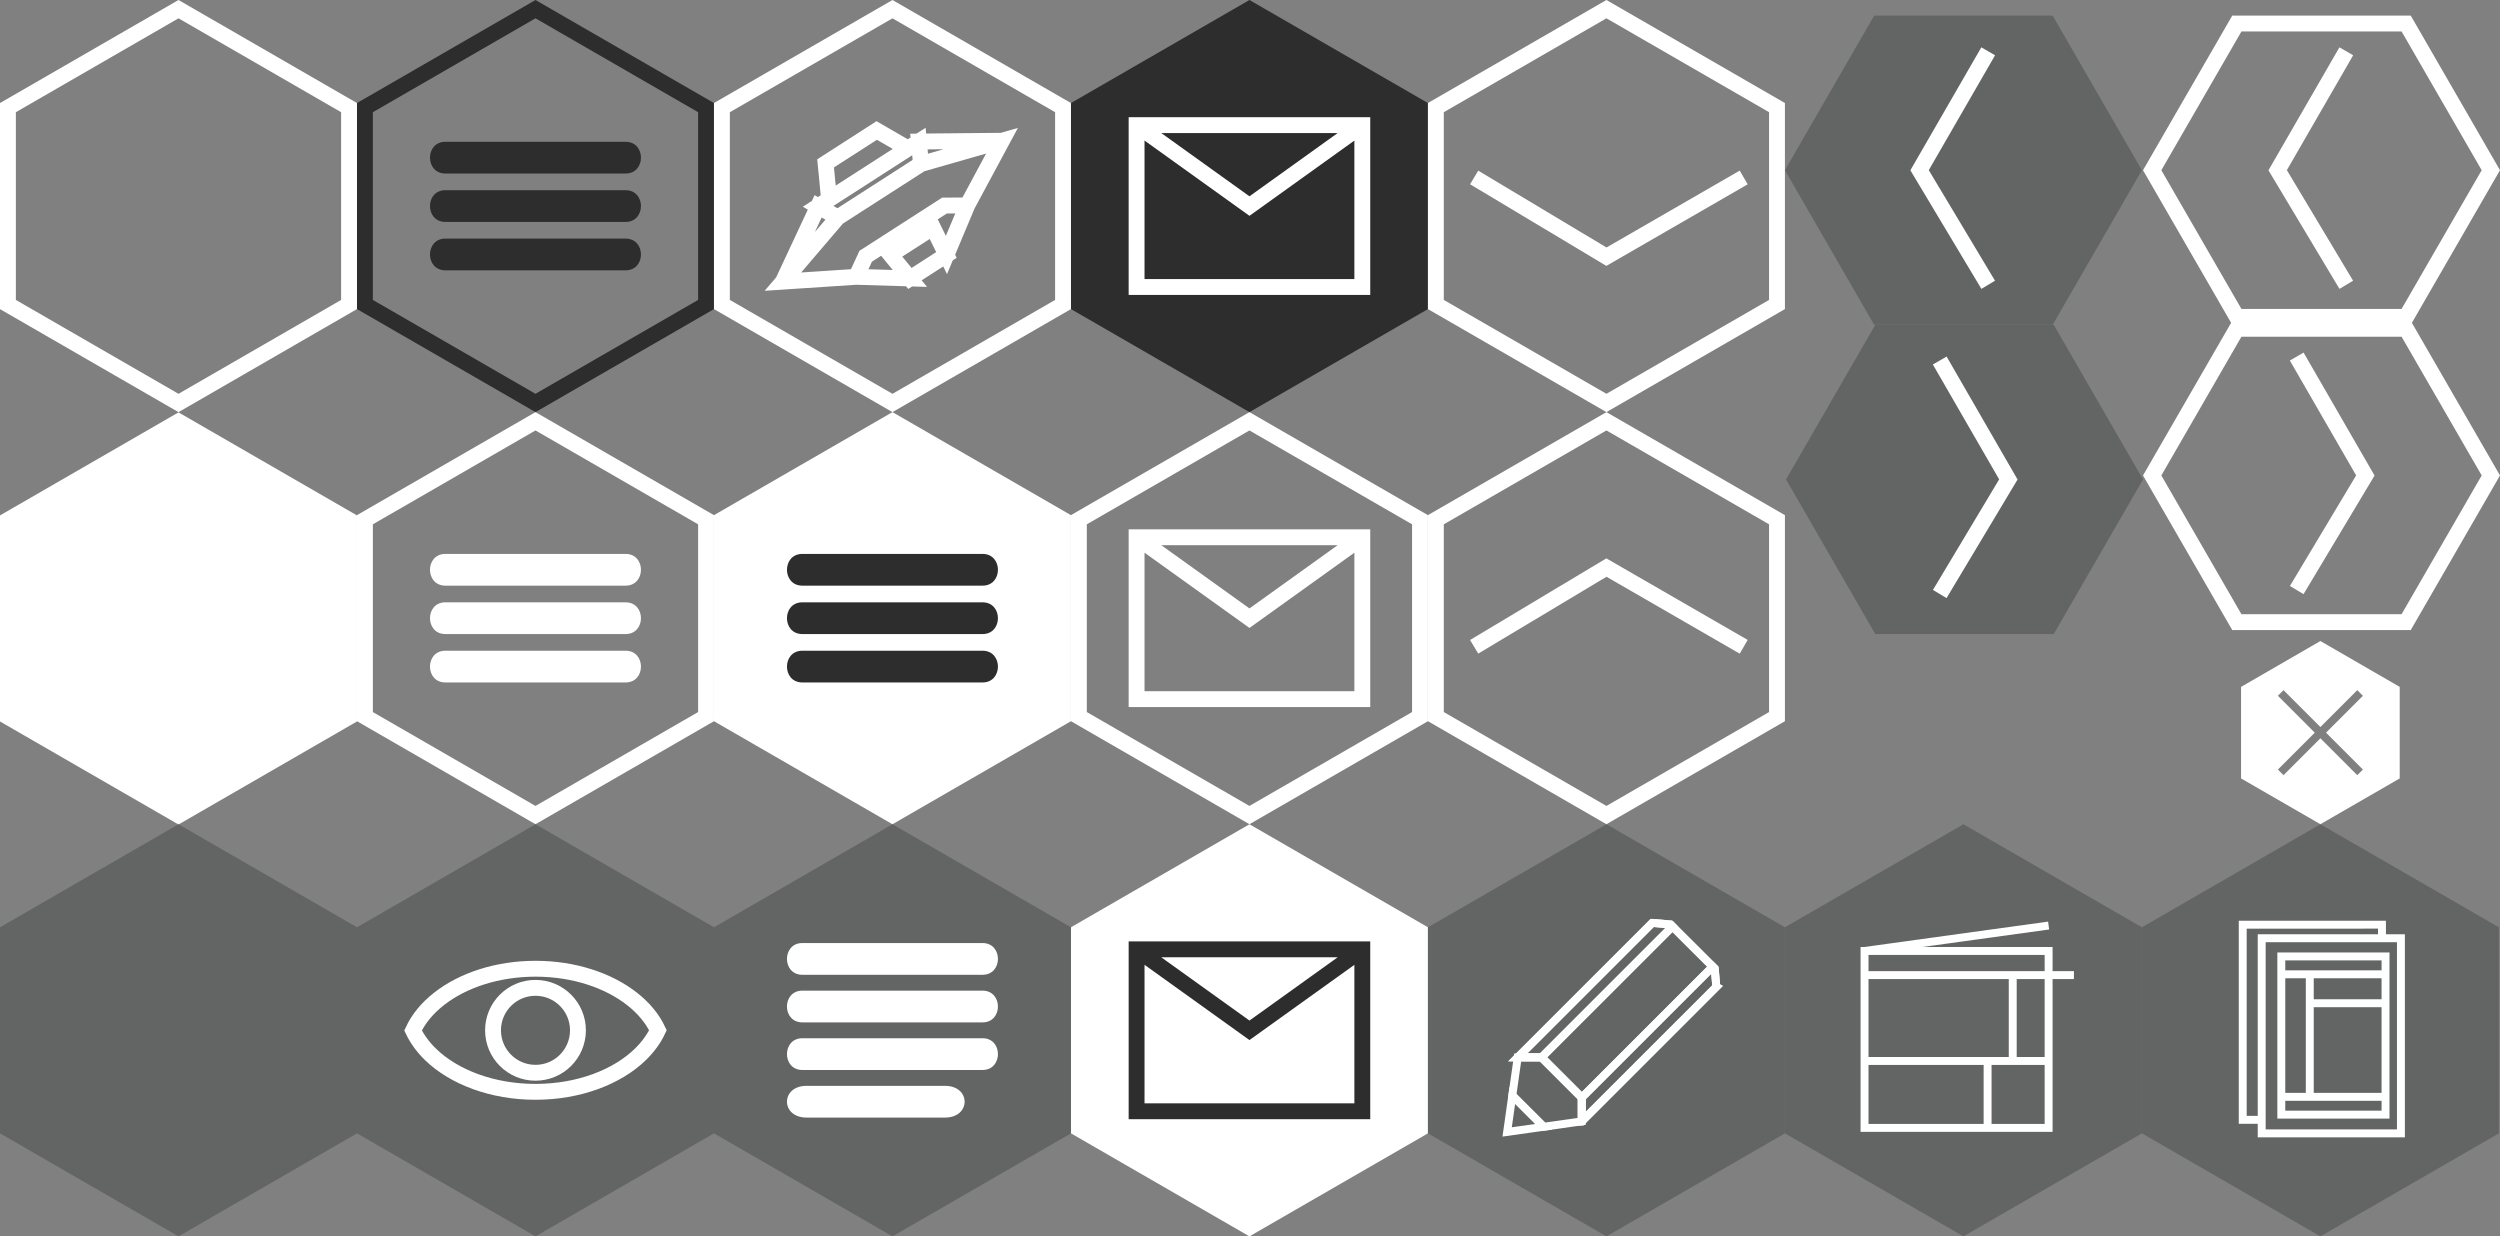 <?xml version="1.0" encoding="utf-8"?>
<!-- Generator: Adobe Illustrator 15.0.0, SVG Export Plug-In . SVG Version: 6.00 Build 0)  -->
<!DOCTYPE svg PUBLIC "-//W3C//DTD SVG 1.1//EN" "http://www.w3.org/Graphics/SVG/1.1/DTD/svg11.dtd">
<svg version="1.1" id="Layer_1" xmlns="http://www.w3.org/2000/svg" xmlns:xlink="http://www.w3.org/1999/xlink" x="0px" y="0px"
	 width="315.143px" height="155.854px" viewBox="0 0 315.143 155.854" enable-background="new 0 0 315.143 155.854"
	 xml:space="preserve">
<rect x="0" y="0" width="315.143" height="155.854" fill="#808080" stroke="none"/>
<g id="menu-dark">
	<g id="menu-inactive">
		<g id="menu">
			<g>
				<path fill="#2D2D2D" d="M67.501,2.309l20.5,11.833v23.666l-20.5,11.833l-20.5-11.833V14.143L67.501,2.309 M67.501,0
					l-22.5,12.984v25.979l22.5,12.988l22.5-12.988V12.988L67.501,0L67.501,0z"/>
			</g>
		</g>
		<g>
			<g>
				<g>
					<path fill="#2D2D2D" d="M56.137,27.976c7.576,0,15.152,0,22.729,0c2.577,0,2.577-4,0-4c-7.577,0-15.153,0-22.729,0
						C53.557,23.976,53.557,27.976,56.137,27.976L56.137,27.976z"/>
				</g>
			</g>
			<g>
				<g>
					<path fill="#2D2D2D" d="M56.137,34.077c7.576,0,15.152,0,22.729,0c2.577,0,2.577-4,0-4c-7.577,0-15.153,0-22.729,0
						C53.557,30.077,53.557,34.077,56.137,34.077L56.137,34.077z"/>
				</g>
			</g>
			<g>
				<g>
					<path fill="#2D2D2D" d="M56.137,21.874c7.576,0,15.152,0,22.729,0c2.577,0,2.577-4,0-4c-7.577,0-15.153,0-22.729,0
						C53.557,17.874,53.557,21.874,56.137,21.874L56.137,21.874z"/>
				</g>
			</g>
		</g>
	</g>
</g>
<g id="menu-light">
	<g id="menu-inactive-invert">
		<g id="menu_2_">
			<g>
				<path fill="#FFFFFF" d="M67.501,54.26l20.5,11.833V89.76l-20.5,11.833l-20.5-11.833V66.094L67.501,54.26 M67.501,51.951
					l-22.5,12.984v25.979l22.5,12.984l22.5-12.984V64.939L67.501,51.951L67.501,51.951z"/>
			</g>
		</g>
		<g>
			<g>
				<g>
					<path fill="#FFFFFF" d="M56.137,79.927c7.576,0,15.152,0,22.729,0c2.577,0,2.577-4,0-4c-7.577,0-15.153,0-22.729,0
						C53.557,75.927,53.557,79.927,56.137,79.927L56.137,79.927z"/>
				</g>
			</g>
			<g>
				<g>
					<path fill="#FFFFFF" d="M56.137,86.028c7.576,0,15.152,0,22.729,0c2.577,0,2.577-4,0-4c-7.577,0-15.153,0-22.729,0
						C53.557,82.028,53.557,86.028,56.137,86.028L56.137,86.028z"/>
				</g>
			</g>
			<g>
				<g>
					<path fill="#FFFFFF" d="M56.137,73.825c7.576,0,15.152,0,22.729,0c2.577,0,2.577-4,0-4c-7.577,0-15.153,0-22.729,0
						C53.557,69.825,53.557,73.825,56.137,73.825L56.137,73.825z"/>
				</g>
			</g>
		</g>
	</g>
</g>
<g id="menu-light-active">
	<g id="menu-active-invert">
		<g id="menu_3_">
			<g>
				<polygon fill="#FFFFFF" points="90.001,64.939 112.501,51.951 135.001,64.939 135.001,90.915 112.501,103.902 90.001,90.915 
									"/>
			</g>
		</g>
		<g>
			<g>
				<g>
					<path fill="#2D2D2D" d="M101.137,79.927c7.575,0,15.152,0,22.729,0c2.576,0,2.576-4,0-4c-7.576,0-15.153,0-22.729,0
						C98.557,75.927,98.557,79.927,101.137,79.927L101.137,79.927z"/>
				</g>
			</g>
			<g>
				<g>
					<path fill="#2D2D2D" d="M101.137,86.028c7.575,0,15.152,0,22.729,0c2.576,0,2.576-4,0-4c-7.576,0-15.153,0-22.729,0
						C98.557,82.028,98.557,86.028,101.137,86.028L101.137,86.028z"/>
				</g>
			</g>
			<g>
				<g>
					<path fill="#2D2D2D" d="M101.137,73.825c7.575,0,15.152,0,22.729,0c2.576,0,2.576-4,0-4c-7.576,0-15.153,0-22.729,0
						C98.557,69.825,98.557,73.825,101.137,73.825L101.137,73.825z"/>
				</g>
			</g>
		</g>
	</g>
</g>
<g id="mail-dark-active">
	<g id="Mail_1_">
		<polygon fill="#2D2D2D" points="135.001,12.988 157.501,0 180.001,12.988 180.001,38.963 157.501,51.951 135.001,38.963 		"/>
		<path fill="none" stroke="#FFFFFF" stroke-width="2" stroke-miterlimit="10" d="M171.729,36.181h-28.454v-20.41h28.454V36.181z
			 M143.275,15.771l14.229,10.205l14.229-10.205"/>
	</g>
</g>
<g id="mail-light-active">
	<g id="Mail-inver-active">
		<polygon fill="#FFFFFF" points="135.001,116.89 157.501,103.902 180.001,116.89 180.001,142.866 157.501,155.854 135.001,142.866 
					"/>
		<path fill="none" stroke="#2D2D2D" stroke-width="2" stroke-miterlimit="10" d="M171.729,140.083h-28.454v-20.41h28.454V140.083z
			 M143.275,119.673l14.229,10.205l14.229-10.205"/>
	</g>
</g>
<g id="design-type">
	<g id="Web_1_">
		<polygon fill="#636464" points="270.002,116.891 292.502,103.902 315.002,116.891 315.002,142.866 292.502,155.854 
			270.002,142.866 		"/>
		<path fill="none" stroke="#FFFFFF" d="M300.264,116.561v1.709h-15.16v22.892h-2.391v-24.601H300.264L300.264,116.561z
			 M285.104,118.27v24.601h17.549V118.27H285.104z M300.713,120.565h-13.138v2.25h13.138V120.565z M300.713,138.261h-13.138v2.25
			h13.138V138.261z M291.163,122.815h-3.588v15.445h3.588V122.815z M300.713,122.815h-9.55v3.648h9.55V122.815z M300.713,126.464
			h-9.55v11.797h9.55V126.464z"/>
	</g>
	<g id="Print_1_">
		<polygon fill="#636464" points="225.002,116.89 247.502,103.902 270.002,116.89 270.002,142.866 247.502,155.854 225.002,142.866 
					"/>
		<path id="printer_1_" fill="none" stroke="#FFFFFF" stroke-miterlimit="10" d="M258.244,133.742h-23.206v-13.866h23.206V133.742z
			 M250.551,133.742h-15.513v8.435h15.513V133.742z M258.244,133.742h-7.693v8.435h7.693V133.742z M258.244,122.917h-4.525v10.825
			h4.525V122.917z M235.038,119.876l23.206-3.204 M258.244,119.876h-23.206v3.041h23.206V119.876z M258.244,122.917h3.189"/>
	</g>
	<g id="Drawn_1_">
		<polygon fill="#636464" points="202.504,103.902 180.002,116.892 180.002,142.867 202.504,155.854 225.002,142.867 
			225.002,116.892 		"/>
		<g id="PENCIL_1_">
			<polygon fill="none" stroke="#FFFFFF" stroke-miterlimit="10" points="199.396,141.355 199.391,141.355 199.391,138.361 
				194.32,133.292 191.321,133.292 208.278,116.337 208.288,116.337 210.573,116.536 210.828,116.787 215.905,121.853 
				216.156,122.104 216.354,124.391 216.361,124.395 			"/>
			<polygon fill="none" stroke="#FFFFFF" stroke-miterlimit="10" points="216.361,124.395 199.396,141.355 199.391,141.355 
				199.391,138.361 214.229,123.528 215.905,121.853 216.156,122.104 216.354,124.391 			"/>
			<polygon fill="none" stroke="#FFFFFF" stroke-miterlimit="10" points="210.828,116.787 194.32,133.292 191.321,133.292 
				208.278,116.337 208.288,116.337 210.573,116.536 			"/>
			<polygon fill="none" stroke="#FFFFFF" stroke-miterlimit="10" points="215.905,121.853 214.229,123.528 199.391,138.361 
				194.32,133.292 210.828,116.787 			"/>
			<polygon fill="none" stroke="#FFFFFF" stroke-miterlimit="10" points="199.391,138.361 199.391,141.355 194.597,142.037 
				190.639,138.087 191.321,133.292 194.32,133.292 			"/>
			<polygon fill="none" stroke="#FFFFFF" stroke-miterlimit="10" points="194.597,142.037 189.987,142.689 190.639,138.087 			"/>
		</g>
	</g>
</g>
<g id="mail-light">
	<g id="Mail-invert">
		<g>
			<path fill="#FFFFFF" d="M157.501,54.26l20.5,11.833V89.76l-20.5,11.833l-20.5-11.833V66.094L157.501,54.26 M157.501,51.951
				l-22.5,12.984v25.979l22.5,12.984l22.5-12.984V64.939L157.501,51.951L157.501,51.951z"/>
		</g>
		<path fill="none" stroke="#FFFFFF" stroke-width="2" stroke-miterlimit="10" d="M171.729,88.132h-28.454v-20.41h28.454V88.132z
			 M143.275,67.722l14.229,10.205l14.229-10.205"/>
	</g>
</g>
<g id="arrowdown_1_">
	<g id="arrowdown">
		<g>
			<path fill="#FFFFFF" d="M202.502,2.309l20.5,11.833v23.666l-20.5,11.833l-20.5-11.833V14.143L202.502,2.309 M202.502,0
				l-22.5,12.984v25.979l22.5,12.988l22.5-12.988V12.988L202.502,0L202.502,0z"/>
		</g>
		<polyline fill="none" stroke="#FFFFFF" stroke-width="2" stroke-miterlimit="10" points="219.807,22.369 202.502,32.357 
			185.828,22.369 		"/>
	</g>
</g>
<g id="arrowup_1_">
	<g id="arrowup">
		<g>
			<path fill="#FFFFFF" d="M202.502,54.26l20.5,11.833V89.76l-20.5,11.833l-20.5-11.834V66.095L202.502,54.26 M202.502,51.951
				l-22.5,12.984v25.979l22.5,12.984l22.5-12.984V64.939L202.502,51.951L202.502,51.951z"/>
		</g>
		<polyline fill="none" stroke="#FFFFFF" stroke-width="2" stroke-miterlimit="10" points="219.807,81.534 202.502,71.546 
			185.828,81.534 		"/>
	</g>
</g>
<g id="arrowleft_1_">
	<g id="arrowleft">
		<g>
			<path fill="#FFFFFF" d="M302.736,3.968l10.099,17.488l-10.099,17.487h-20.188l-10.096-17.485l10.096-17.49H302.736
				 M303.892,1.968h-22.5l-11.25,19.488l11.25,19.487h22.5l11.25-19.487L303.892,1.968L303.892,1.968z"/>
		</g>
		<polyline fill="none" stroke="#FFFFFF" stroke-width="2" stroke-miterlimit="10" points="295.766,6.469 287.115,21.458 
			295.766,35.9 		"/>
	</g>
</g>
<g id="arrowright_1_">
	<g id="arrowright_2_">
		<g>
			<path fill="#FFFFFF" d="M302.736,42.446l10.099,17.489l-10.099,17.49h-20.188l-10.096-17.49l10.096-17.489H302.736
				 M303.892,40.446h-22.5l-11.25,19.489l11.25,19.49h22.5l11.25-19.49L303.892,40.446L303.892,40.446z"/>
		</g>
		<polyline fill="none" stroke="#FFFFFF" stroke-width="2" stroke-miterlimit="10" points="289.518,44.947 298.169,59.937 
			289.518,74.38 		"/>
	</g>
</g>
<g id="arrowleft-dark">
	<g id="arrowleft-fill_1_">
		<g>
			<polygon fill="#636464" points="258.752,40.946 270.002,21.458 258.752,1.968 236.252,1.968 225.002,21.458 236.252,40.946 			
				"/>
		</g>
		<polyline fill="none" stroke="#FFFFFF" stroke-width="2" stroke-miterlimit="10" points="250.627,6.469 241.975,21.458 
			250.627,35.9 		"/>
	</g>
</g>
<g id="arrowright-dark">
	<g id="arrowright-fill_1_">
		<g>
			<polygon fill="#636464" points="236.391,79.927 225.141,60.437 236.391,40.946 258.891,40.946 270.141,60.437 258.891,79.927 			
				"/>
		</g>
		<polyline fill="none" stroke="#FFFFFF" stroke-width="2" stroke-miterlimit="10" points="244.518,45.447 253.168,60.437 
			244.518,74.88 		"/>
	</g>
</g>
<g id="empty">
	<g id="empty-fill">
		<path fill="#FFFFFF" d="M22.501,2.309L43,14.143v23.666L22.501,49.642L2,37.809V14.143L22.501,2.309 M22.501,0L0,12.988v25.979
			l22.501,12.988L45,38.963V12.988L22.501,0L22.501,0z"/>
	</g>
	<g id="empty-invert_1_">
		<polygon fill="#FFFFFF" points="0,64.971 22.501,51.983 45,64.971 45,90.947 22.501,103.935 0,90.947 		"/>
	</g>
	<g id="empty-fill-dark">
		<polygon fill="#636464" points="0,116.89 22.501,103.902 45,116.89 45,142.866 22.501,155.854 0,142.866 		"/>
	</g>
</g>
<g id="look">
	<polygon fill="#636464" points="45.002,116.89 67.503,103.902 90.002,116.89 90.002,142.866 67.503,155.854 45.002,142.866 	"/>
	<g>
		<circle fill="none" stroke="#FFFFFF" stroke-width="2" stroke-miterlimit="10" cx="67.502" cy="129.878" r="5.353"/>
		<path fill="none" stroke="#FFFFFF" stroke-width="2" stroke-miterlimit="10" d="M82.936,129.868
			c-0.508,1.092-1.255,2.106-2.188,3.024c-2.941,2.871-7.78,4.742-13.25,4.742c-5.454,0-10.278-1.861-13.226-4.715
			c-0.94-0.916-1.689-1.937-2.205-3.023c0.69-1.487,1.823-2.844,3.284-3.985c2.975-2.328,7.315-3.795,12.157-3.795
			c4.847,0,9.196,1.473,12.17,3.807C81.124,127.056,82.245,128.396,82.936,129.868z"/>
	</g>
</g>
<polygon fill="#636464" points="90.002,116.89 112.503,103.902 135.002,116.89 135.002,142.866 112.503,155.854 90.002,142.866 "/>
<g>
	<path fill="#FFFFFF" d="M101.671,140.878c9.664,0,7.792,0,17.457,0c3.292,0,3.292-4,0-4c-9.665,0-7.792,0-17.457,0
		C98.38,136.878,98.38,140.878,101.671,140.878L101.671,140.878z"/>
	<path fill="#FFFFFF" d="M101.137,128.878c7.575,0,15.152,0,22.729,0c2.577,0,2.577-4,0-4c-7.576,0-15.153,0-22.729,0
		C98.557,124.878,98.557,128.878,101.137,128.878L101.137,128.878z"/>
	<path fill="#FFFFFF" d="M101.137,134.878c7.575,0,15.152,0,22.729,0c2.577,0,2.577-4,0-4c-7.576,0-15.153,0-22.729,0
		C98.557,130.878,98.557,134.878,101.137,134.878L101.137,134.878z"/>
	<path fill="#FFFFFF" d="M101.137,122.878c7.575,0,15.152,0,22.729,0c2.577,0,2.577-4,0-4c-7.576,0-15.153,0-22.729,0
		C98.557,118.878,98.557,122.878,101.137,122.878L101.137,122.878z"/>
</g>
<g>
	<g>
		<path fill="#FFFFFF" d="M112.502,2.311l20.5,11.833v23.665l-20.5,11.834l-20.5-11.834V14.144L112.502,2.311 M112.502,0.001
			l-22.5,12.985v25.978l22.5,12.988l22.5-12.988V12.99L112.502,0.001L112.502,0.001z"/>
	</g>
	<path fill="none" stroke="#FFFFFF" stroke-width="2" d="M116.094,20.671l-10.496,6.747l-6.905,8.085l9.238-0.608l1.197-2.592
		l9.94-6.393l2.855-0.015l4.386-8.152L116.094,20.671z M115.834,17.841l-1.382,0.888l-9.944,6.395l-1.379,0.887l2.469,1.41
		l10.496-6.747L115.834,17.841z M115.834,17.841l0.26,2.83l10.218-2.928L115.834,17.841z M110.517,16.449l-6.446,4.146l0.438,4.525
		l9.944-6.395L110.517,16.449z M117.6,28.677l-5.344,3.435l2.444,2.989l4.604-2.96L117.6,28.677z M103.129,26.008l-4.438,9.495
		l6.905-8.085L103.129,26.008z M121.926,25.898l-2.621,6.243l-1.705-3.464l-5.344,3.435l2.444,2.989l-6.771-0.206l1.197-2.592
		l9.94-6.393L121.926,25.898z"/>
</g>
<rect x="276.989" y="79.425" display="none" fill="#62E8E4" width="29.167" height="24.477"/>
<g id="close_1_">
	<g id="close">
		<g>
			<path fill="#FFFFFF" d="M292.501,80.807l-10,5.78v11.54l10,5.77l10-5.77v-11.54L292.501,80.807z M297.862,97.007l-0.71,0.71
				l-4.65-4.65l-4.649,4.65l-0.71-0.71l4.649-4.65l-4.649-4.649l0.71-0.71l4.649,4.649l4.65-4.649l0.71,0.71l-4.65,4.649
				L297.862,97.007z"/>
		</g>
	</g>
	<g id="times" display="none">
		<polygon display="inline" points="293.211,92.357 297.862,97.007 297.152,97.717 292.501,93.067 287.852,97.717 287.142,97.007 
			291.791,92.357 287.142,87.707 287.852,86.997 292.501,91.647 297.152,86.997 297.862,87.707 		"/>
	</g>
</g>
</svg>
